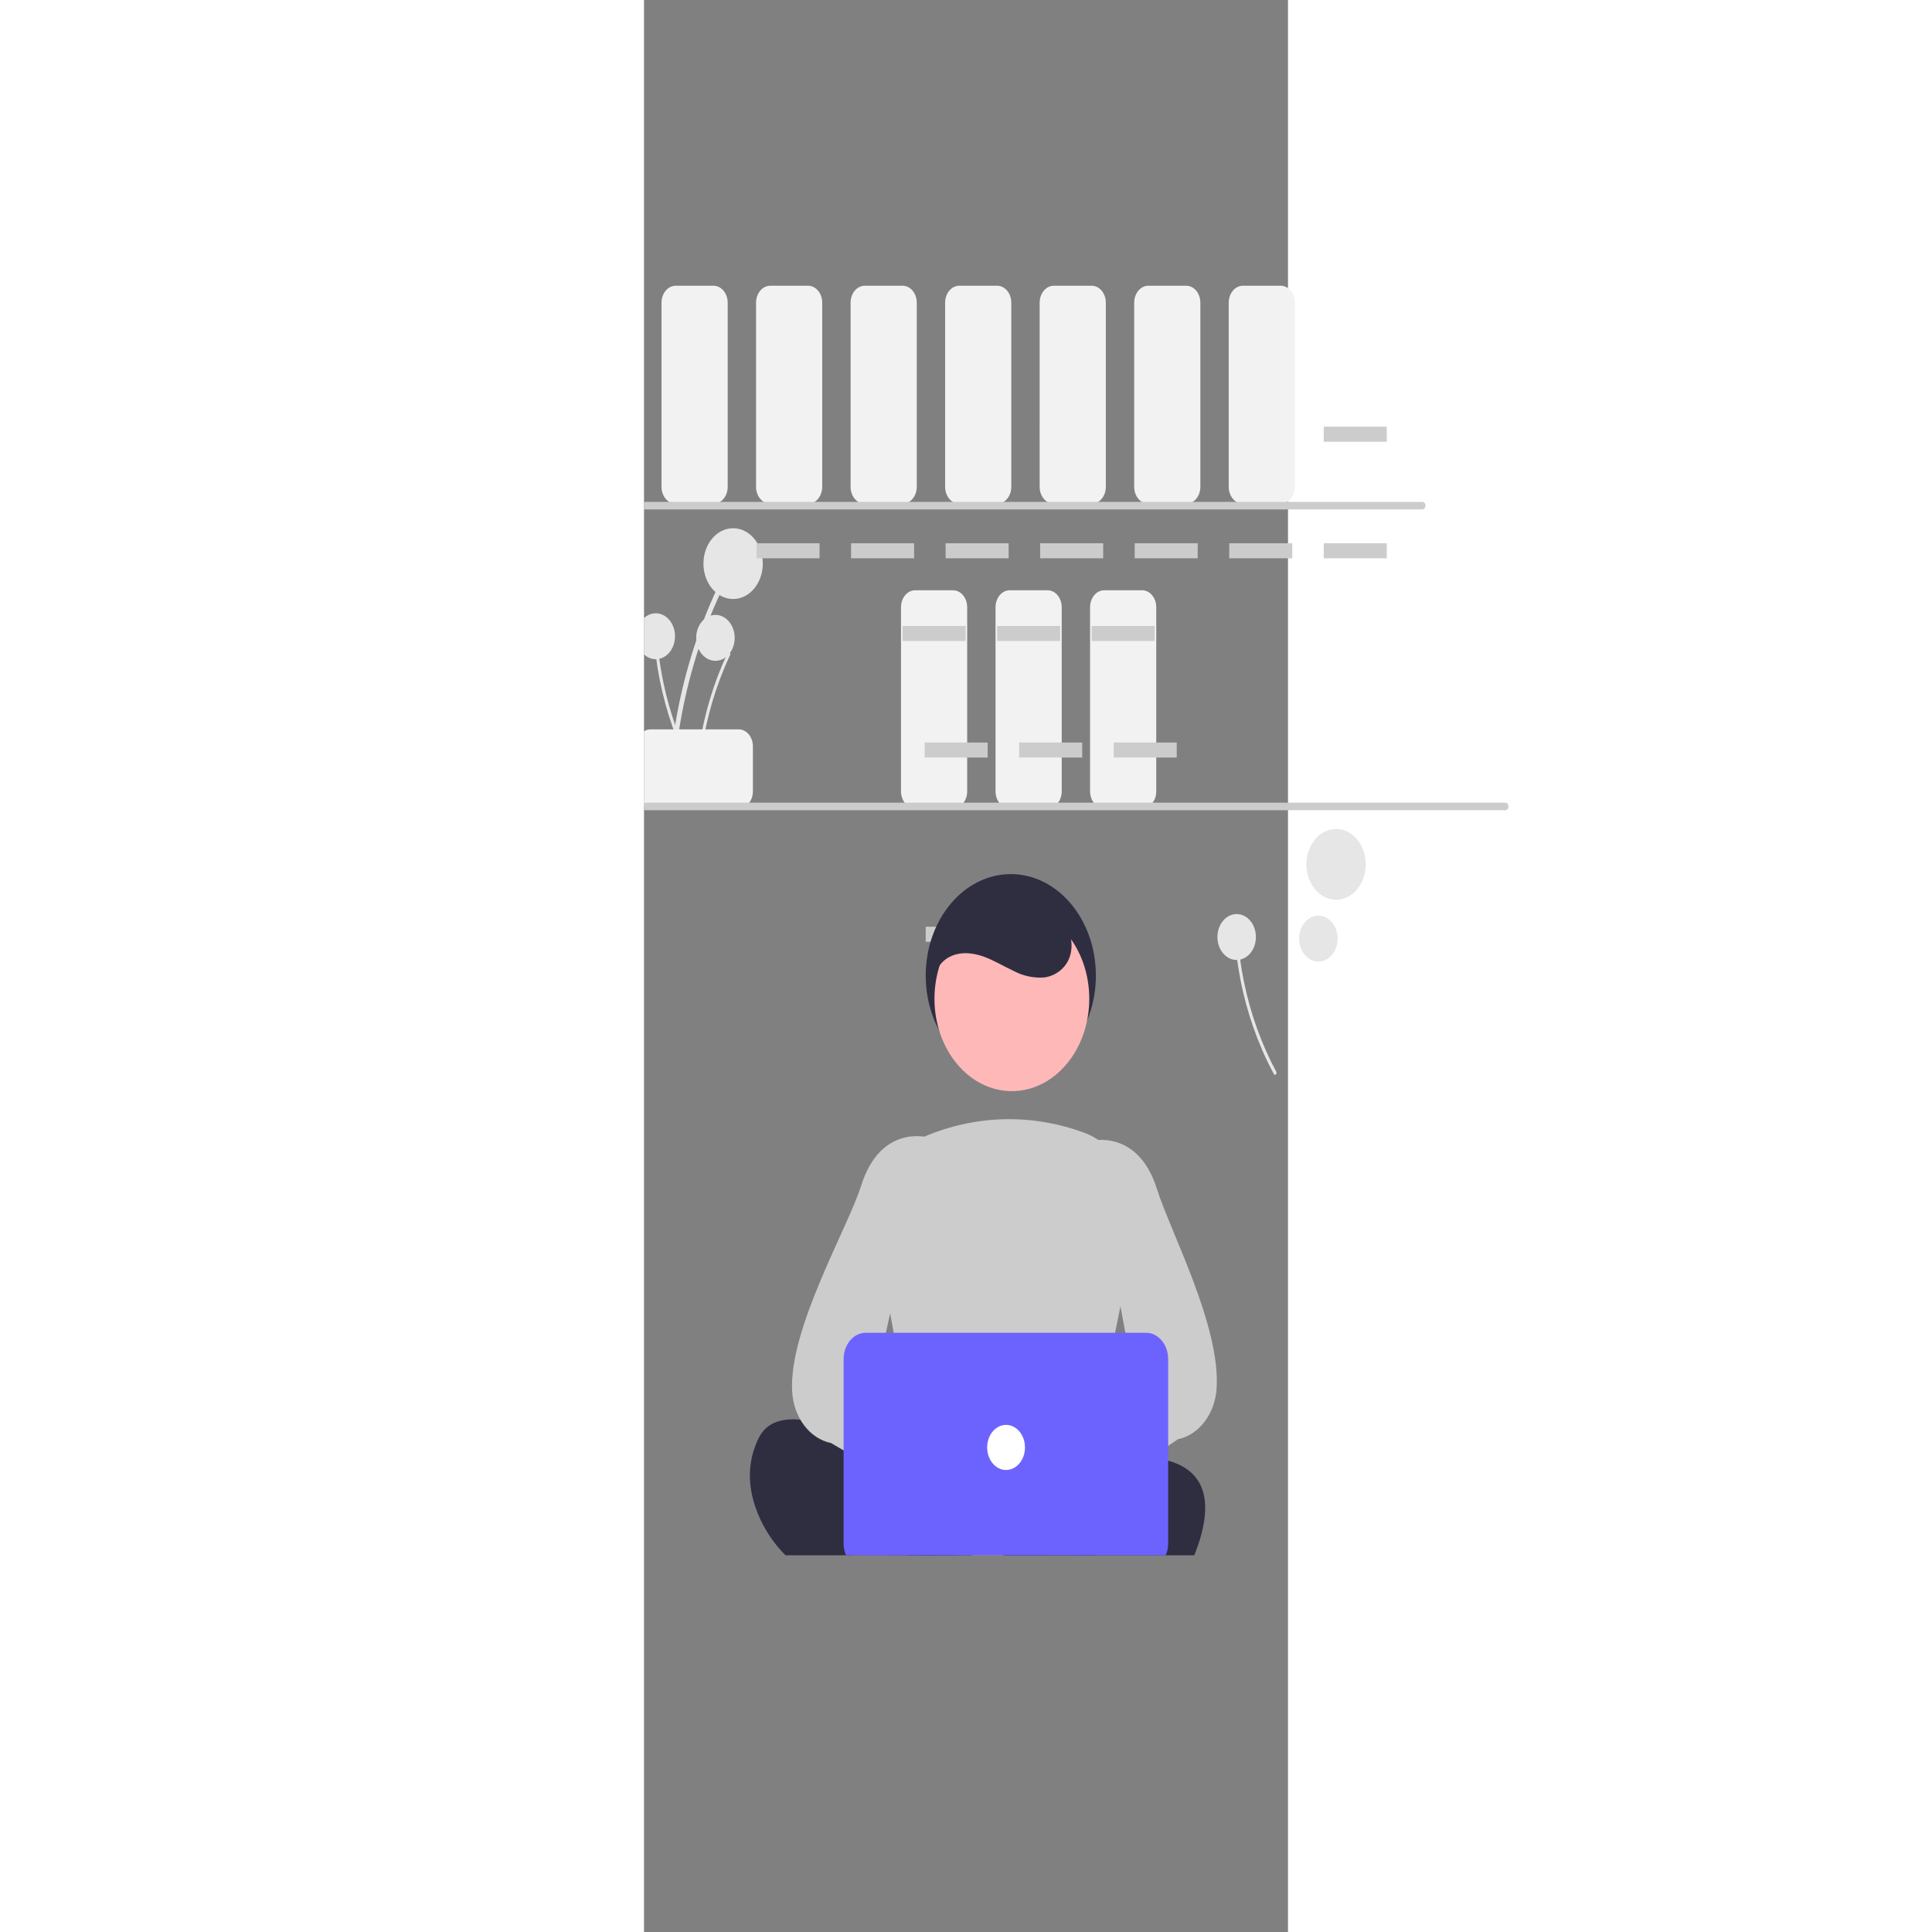 <svg width="200" height="200" viewBox="0 0 200 600" fill="none" xmlns="http://www.w3.org/2000/svg">
<rect x="0" y="0" width="200" height="600" fill="#808080" stroke="none"/>
<g id="undraw_Freelancer_re_irh4 1" clip-path="url(#clip0)">
<path id="Vector" d="M9.359 239.846C10.568 224.311 13.907 209.118 19.243 194.874C20.73 190.91 22.367 187.033 24.154 183.244C24.244 183.046 24.265 182.814 24.214 182.597C24.163 182.38 24.044 182.196 23.881 182.082C23.718 181.968 23.524 181.935 23.341 181.988C23.157 182.041 22.999 182.178 22.898 182.368C16.401 196.17 11.849 211.152 9.424 226.715C8.75 231.061 8.243 235.438 7.904 239.846C7.818 240.957 9.273 240.95 9.359 239.846V239.846Z" fill="#E6E6E6"/>
<path id="Vector_2" d="M27.677 186.028C32.766 186.028 36.891 181.106 36.891 175.036C36.891 168.965 32.766 164.044 27.677 164.044C22.589 164.044 18.464 168.965 18.464 175.036C18.464 181.106 22.589 186.028 27.677 186.028Z" fill="#E6E6E6"/>
<path id="Vector_3" d="M17.151 240.137C17.936 230.059 20.102 220.203 23.564 210.962C24.529 208.391 25.591 205.876 26.75 203.418C26.808 203.289 26.822 203.138 26.789 202.998C26.756 202.857 26.678 202.737 26.573 202.664C26.467 202.59 26.341 202.568 26.222 202.603C26.103 202.637 26 202.726 25.935 202.849C21.72 211.803 18.767 221.523 17.194 231.619C16.757 234.439 16.428 237.278 16.208 240.137C16.152 240.859 17.096 240.854 17.151 240.137V240.137Z" fill="#E6E6E6"/>
<path id="Vector_4" d="M22.185 205.223C25.486 205.223 28.162 202.031 28.162 198.092C28.162 194.154 25.486 190.961 22.185 190.961C18.884 190.961 16.208 194.154 16.208 198.092C16.208 202.031 18.884 205.223 22.185 205.223Z" fill="#E6E6E6"/>
<path id="Vector_5" d="M15.96 239.464C11.383 230.942 8.01 221.581 5.976 211.755C5.411 209.019 4.952 206.257 4.598 203.468C4.578 203.324 4.511 203.195 4.413 203.108C4.314 203.022 4.191 202.984 4.07 203.003C3.949 203.023 3.838 203.098 3.762 203.212C3.686 203.327 3.651 203.472 3.663 203.618C4.955 213.771 7.638 223.601 11.602 232.716C12.711 235.261 13.916 237.741 15.216 240.157C15.544 240.767 16.286 240.07 15.96 239.464Z" fill="#E6E6E6"/>
<path id="Vector_6" d="M3.655 204.723C6.956 204.723 9.632 201.53 9.632 197.592C9.632 193.653 6.956 190.461 3.655 190.461C0.354 190.461 -2.322 193.653 -2.322 197.592C-2.322 201.53 0.354 204.723 3.655 204.723Z" fill="#E6E6E6"/>
<path id="Vector_7" d="M-2.389 245.774V231.763C-2.387 230.37 -1.923 229.034 -1.097 228.049C-0.272 227.064 0.848 226.51 2.015 226.509H29.417C30.584 226.51 31.703 227.064 32.529 228.049C33.355 229.034 33.819 230.37 33.82 231.763V245.774C33.819 247.167 33.355 248.502 32.529 249.487C31.703 250.472 30.584 251.026 29.417 251.028H2.015C0.848 251.026 -0.272 250.472 -1.097 249.487C-1.923 248.502 -2.387 247.167 -2.389 245.774Z" fill="#F2F2F2"/>
<path id="Vector_8" d="M21.588 156.454H9.844C8.677 156.453 7.557 155.899 6.731 154.914C5.906 153.929 5.442 152.593 5.44 151.2V93.989C5.442 92.597 5.906 91.261 6.731 90.276C7.557 89.291 8.677 88.737 9.844 88.735H21.588C22.755 88.737 23.875 89.291 24.7 90.276C25.526 91.261 25.99 92.597 25.991 93.989V151.2C25.99 152.593 25.526 153.929 24.7 154.914C23.875 155.899 22.755 156.453 21.588 156.454V156.454Z" fill="#F2F2F2"/>
<path id="Vector_9" d="M54.527 132.519H34.954V137.19H54.527V132.519Z" fill="#CCCCCC"/>
<path id="Vector_10" d="M54.527 168.714H34.954V173.384H54.527V168.714Z" fill="#CCCCCC"/>
<path id="Vector_11" d="M50.946 156.454H39.203C38.035 156.453 36.916 155.899 36.09 154.914C35.265 153.929 34.8 152.593 34.799 151.2V93.989C34.8 92.597 35.265 91.261 36.09 90.276C36.916 89.291 38.035 88.737 39.203 88.735H50.946C52.114 88.737 53.233 89.291 54.059 90.276C54.885 91.261 55.349 92.597 55.35 93.989V151.2C55.349 152.593 54.885 153.929 54.059 154.914C53.233 155.899 52.114 156.453 50.946 156.454V156.454Z" fill="#F2F2F2"/>
<path id="Vector_12" d="M83.885 132.519H64.313V137.19H83.885V132.519Z" fill="#CCCCCC"/>
<path id="Vector_13" d="M83.885 168.714H64.313V173.384H83.885V168.714Z" fill="#CCCCCC"/>
<path id="Vector_14" d="M80.305 156.454H68.562C67.394 156.453 66.275 155.899 65.449 154.914C64.624 153.929 64.159 152.593 64.158 151.2V93.989C64.159 92.597 64.624 91.261 65.449 90.276C66.275 89.291 67.394 88.737 68.562 88.735H80.305C81.473 88.737 82.592 89.291 83.418 90.276C84.243 91.261 84.708 92.597 84.709 93.989V151.2C84.708 152.593 84.243 153.929 83.418 154.914C82.592 155.899 81.473 156.453 80.305 156.454V156.454Z" fill="#F2F2F2"/>
<path id="Vector_15" d="M113.244 132.519H93.672V137.19H113.244V132.519Z" fill="#CCCCCC"/>
<path id="Vector_16" d="M113.244 168.714H93.672V173.384H113.244V168.714Z" fill="#CCCCCC"/>
<path id="Vector_17" d="M95.963 251.028H84.22C83.052 251.026 81.933 250.472 81.107 249.487C80.281 248.502 79.817 247.167 79.816 245.774V188.563C79.817 187.17 80.281 185.834 81.107 184.849C81.933 183.864 83.052 183.31 84.22 183.309H95.963C97.131 183.31 98.25 183.864 99.076 184.849C99.901 185.834 100.366 187.17 100.367 188.563V245.774C100.366 247.167 99.901 248.502 99.076 249.487C98.25 250.472 97.131 251.026 95.963 251.028V251.028Z" fill="#F2F2F2"/>
<path id="Vector_18" d="M99.878 194.4H80.305V199.071H99.878V194.4Z" fill="#CCCCCC"/>
<path id="Vector_19" d="M106.728 230.595H87.156V235.265H106.728V230.595Z" fill="#CCCCCC"/>
<path id="Vector_20" d="M125.322 251.028H113.578C112.411 251.026 111.291 250.472 110.466 249.487C109.64 248.502 109.176 247.167 109.175 245.774V188.563C109.176 187.17 109.64 185.834 110.466 184.849C111.291 183.864 112.411 183.31 113.578 183.309H125.322C126.49 183.31 127.609 183.864 128.434 184.849C129.26 185.834 129.724 187.17 129.726 188.563V245.774C129.724 247.167 129.26 248.502 128.434 249.487C127.609 250.472 126.49 251.026 125.322 251.028Z" fill="#F2F2F2"/>
<path id="Vector_21" d="M129.236 194.4H109.664V199.071H129.236V194.4Z" fill="#CCCCCC"/>
<path id="Vector_22" d="M136.087 230.595H116.514V235.265H136.087V230.595Z" fill="#CCCCCC"/>
<path id="Vector_23" d="M154.681 251.028H142.937C141.77 251.026 140.65 250.472 139.825 249.487C138.999 248.502 138.535 247.167 138.533 245.774V188.563C138.535 187.17 138.999 185.834 139.825 184.849C140.65 183.864 141.77 183.31 142.937 183.309H154.681C155.848 183.31 156.968 183.864 157.793 184.849C158.619 185.834 159.083 187.17 159.085 188.563V245.774C159.083 247.167 158.619 248.502 157.793 249.487C156.968 250.472 155.848 251.026 154.681 251.028V251.028Z" fill="#F2F2F2"/>
<path id="Vector_24" d="M158.595 194.4H139.023V199.071H158.595V194.4Z" fill="#CCCCCC"/>
<path id="Vector_25" d="M165.446 230.595H145.873V235.265H165.446V230.595Z" fill="#CCCCCC"/>
<path id="Vector_26" d="M107.062 287.806H87.49V292.476H107.062V287.806Z" fill="#CCCCCC"/>
<path id="Vector_27" d="M109.664 156.454H97.92C96.753 156.453 95.633 155.899 94.808 154.914C93.982 153.929 93.518 152.593 93.517 151.2V93.989C93.518 92.597 93.982 91.261 94.808 90.276C95.633 89.291 96.753 88.737 97.92 88.735H109.664C110.831 88.737 111.951 89.291 112.776 90.276C113.602 91.261 114.066 92.597 114.068 93.989V151.2C114.066 152.593 113.602 153.929 112.776 154.914C111.951 155.899 110.831 156.453 109.664 156.454V156.454Z" fill="#F2F2F2"/>
<path id="Vector_28" d="M142.603 132.519H123.031V137.19H142.603V132.519Z" fill="#CCCCCC"/>
<path id="Vector_29" d="M142.603 168.714H123.031V173.384H142.603V168.714Z" fill="#CCCCCC"/>
<path id="Vector_30" d="M139.023 156.454H127.279C126.112 156.453 124.992 155.899 124.167 154.914C123.341 153.929 122.877 152.593 122.875 151.2V93.989C122.877 92.597 123.341 91.261 124.167 90.276C124.992 89.291 126.112 88.737 127.279 88.735H139.023C140.19 88.737 141.31 89.291 142.135 90.276C142.961 91.261 143.425 92.597 143.427 93.989V151.2C143.425 152.593 142.961 153.929 142.135 154.914C141.31 155.899 140.19 156.453 139.023 156.454V156.454Z" fill="#F2F2F2"/>
<path id="Vector_31" d="M171.962 132.519H152.389V137.19H171.962V132.519Z" fill="#CCCCCC"/>
<path id="Vector_32" d="M171.962 168.714H152.389V173.384H171.962V168.714Z" fill="#CCCCCC"/>
<path id="Vector_33" d="M168.381 156.454H156.638C155.47 156.453 154.351 155.899 153.525 154.914C152.7 153.929 152.235 152.593 152.234 151.2V93.989C152.235 92.597 152.7 91.261 153.525 90.276C154.351 89.291 155.47 88.737 156.638 88.735H168.381C169.549 88.737 170.668 89.291 171.494 90.276C172.32 91.261 172.784 92.597 172.785 93.989V151.2C172.784 152.593 172.32 153.929 171.494 154.914C170.668 155.899 169.549 156.453 168.381 156.454V156.454Z" fill="#F2F2F2"/>
<path id="Vector_34" d="M201.321 132.519H181.748V137.19H201.321V132.519Z" fill="#CCCCCC"/>
<path id="Vector_35" d="M201.321 168.714H181.748V173.384H201.321V168.714Z" fill="#CCCCCC"/>
<path id="Vector_36" d="M197.74 156.454H185.997C184.829 156.453 183.71 155.899 182.884 154.914C182.059 153.929 181.594 152.593 181.593 151.2V93.989C181.594 92.597 182.059 91.261 182.884 90.276C183.71 89.291 184.829 88.737 185.997 88.735H197.74C198.908 88.737 200.027 89.291 200.853 90.276C201.678 91.261 202.143 92.597 202.144 93.989V151.2C202.143 152.593 201.678 153.929 200.853 154.914C200.027 155.899 198.908 156.453 197.74 156.454V156.454Z" fill="#F2F2F2"/>
<path id="Vector_37" d="M230.679 132.519H211.107V137.19H230.679V132.519Z" fill="#CCCCCC"/>
<path id="Vector_38" d="M230.679 168.714H211.107V173.384H230.679V168.714Z" fill="#CCCCCC"/>
<path id="Vector_39" d="M241.721 158.206H-37.188C-37.447 158.206 -37.696 158.083 -37.88 157.864C-38.063 157.645 -38.166 157.348 -38.166 157.038C-38.166 156.729 -38.063 156.432 -37.88 156.213C-37.696 155.994 -37.447 155.871 -37.188 155.871H241.721C241.98 155.871 242.229 155.994 242.413 156.213C242.596 156.432 242.699 156.729 242.699 157.038C242.699 157.348 242.596 157.645 242.413 157.864C242.229 158.083 241.98 158.206 241.721 158.206Z" fill="#CCCCCC"/>
<path id="Vector_40" d="M267.499 251.611H-11.409C-11.669 251.611 -11.918 251.488 -12.101 251.269C-12.285 251.051 -12.388 250.754 -12.388 250.444C-12.388 250.134 -12.285 249.837 -12.101 249.618C-11.918 249.399 -11.669 249.276 -11.409 249.276H267.499C267.759 249.276 268.007 249.399 268.191 249.618C268.375 249.837 268.478 250.134 268.478 250.444C268.478 250.754 268.375 251.051 268.191 251.269C268.007 251.488 267.759 251.611 267.499 251.611Z" fill="#CCCCCC"/>
<path id="Vector_41" d="M214.929 279.433C220.017 279.433 224.142 274.512 224.142 268.441C224.142 262.371 220.017 257.449 214.929 257.449C209.841 257.449 205.716 262.371 205.716 268.441C205.716 274.512 209.841 279.433 214.929 279.433Z" fill="#E6E6E6"/>
<path id="Vector_42" d="M209.437 298.629C212.738 298.629 215.414 295.436 215.414 291.498C215.414 287.56 212.738 284.367 209.437 284.367C206.136 284.367 203.46 287.56 203.46 291.498C203.46 295.436 206.136 298.629 209.437 298.629Z" fill="#E6E6E6"/>
<path id="Vector_43" d="M196.362 332.87C191.784 324.348 188.411 314.987 186.377 305.16C185.812 302.425 185.353 299.662 185 296.874C184.979 296.729 184.913 296.601 184.814 296.514C184.716 296.427 184.593 296.39 184.471 296.409C184.35 296.429 184.24 296.503 184.164 296.618C184.088 296.733 184.052 296.878 184.064 297.023C185.357 307.176 188.039 317.007 192.004 326.122C193.112 328.666 194.317 331.146 195.617 333.563C195.945 334.172 196.687 333.476 196.362 332.87Z" fill="#E6E6E6"/>
<path id="Vector_44" d="M184.057 298.128C187.358 298.128 190.034 294.936 190.034 290.997C190.034 287.059 187.358 283.866 184.057 283.866C180.756 283.866 178.08 287.059 178.08 290.997C178.08 294.936 180.756 298.128 184.057 298.128Z" fill="#E6E6E6"/>
<path id="Vector_45" d="M113.913 334.509C128.506 334.509 140.335 320.395 140.335 302.985C140.335 285.574 128.506 271.46 113.913 271.46C99.32 271.46 87.49 285.574 87.49 302.985C87.49 320.395 99.32 334.509 113.913 334.509Z" fill="#2F2E41"/>
<path id="Vector_46" d="M88.807 505.355L88.107 491.066L133.971 481.043L135.005 502.134L88.807 505.355Z" fill="#FFB8B8"/>
<path id="Vector_47" d="M91.029 480.62L92.379 508.179L77.835 509.193L75.635 464.282C77.545 464.149 79.458 464.466 81.265 465.215C83.072 465.964 84.738 467.13 86.168 468.647C87.597 470.165 88.762 472.003 89.596 474.057C90.43 476.111 90.917 478.341 91.029 480.62Z" fill="#2F2E41"/>
<path id="Vector_48" d="M108.755 505.224L101.137 516.282L61.761 486.487L73.004 470.167L108.755 505.224Z" fill="#FFB8B8"/>
<path id="Vector_49" d="M86.832 453.8L81.626 483.081C81.506 483.755 81.512 484.453 81.645 485.123C81.778 485.794 82.033 486.422 82.394 486.961C82.754 487.5 83.209 487.937 83.727 488.241C84.246 488.545 84.814 488.709 85.392 488.72L136.572 489.705C137.149 489.716 137.72 489.575 138.246 489.291C138.772 489.008 139.239 488.589 139.613 488.065C139.988 487.542 140.26 486.926 140.412 486.261C140.564 485.597 140.59 484.901 140.49 484.223L136.013 453.957C135.853 452.876 135.379 451.897 134.674 451.191C133.969 450.485 133.078 450.098 132.158 450.098H90.661C89.764 450.098 88.894 450.466 88.197 451.14C87.5 451.814 87.018 452.753 86.832 453.8V453.8Z" fill="#2F2E41"/>
<path id="Vector_50" d="M95.319 464.109C95.319 464.109 45.409 426.747 35.623 446.596C30.729 456.52 33.176 466.153 36.846 473.304C40.251 479.815 45.14 485.036 50.94 488.355L91.404 511.98L106.084 493.299L96.297 482.79L95.319 464.109Z" fill="#2F2E41"/>
<path id="Vector_51" d="M120.763 458.271C120.763 458.271 185.352 436.088 172.63 478.12C159.908 520.153 111.955 503.807 111.955 503.807L107.062 486.293L123.699 472.282L120.763 458.271Z" fill="#2F2E41"/>
<path id="Vector_52" d="M114.244 338.86C127.519 338.86 138.28 326.021 138.28 310.183C138.28 294.345 127.519 281.506 114.244 281.506C100.969 281.506 90.208 294.345 90.208 310.183C90.208 326.021 100.969 338.86 114.244 338.86Z" fill="#FFB8B8"/>
<path id="Vector_53" d="M115.503 462.905C105.516 462.725 95.579 461.163 85.893 458.251L85.607 458.157L72.194 384.548C70.987 378.08 71.808 371.308 74.5 365.512C77.193 359.716 81.571 355.297 86.808 353.09C102.984 346.165 120.616 345.745 137.011 351.894H137.011C142.512 354.009 147.143 358.521 149.979 364.53C152.815 370.538 153.648 377.602 152.312 384.311L137.331 458.096L137.12 458.216C130.894 461.734 123.109 462.905 115.503 462.905Z" fill="#CCCCCC"/>
<path id="Vector_54" d="M97.487 468.623C97.974 467.008 98.752 465.54 99.766 464.323C100.78 463.105 102.005 462.168 103.356 461.577C104.706 460.985 106.149 460.754 107.583 460.9C109.016 461.046 110.405 461.565 111.653 462.421L138.062 435.071L140.452 456.564L115.006 479.241C113.662 481.645 111.626 483.378 109.283 484.111C106.94 484.843 104.453 484.525 102.294 483.216C100.134 481.908 98.452 479.699 97.566 477.01C96.68 474.32 96.652 471.336 97.487 468.623V468.623Z" fill="#FFB8B8"/>
<path id="Vector_55" d="M122.616 475.756C122.187 475.756 121.759 475.681 121.348 475.534C120.68 475.302 120.068 474.882 119.563 474.31C119.059 473.738 118.677 473.03 118.449 472.246L115.261 461.471C114.963 460.475 114.925 459.395 115.152 458.373C115.38 457.35 115.862 456.435 116.535 455.747L152.518 429.974L138.334 354.477L138.695 354.374C138.841 354.33 153.374 350.384 159.33 369.331C163.5 382.601 178.933 411.453 177.844 430.951C177.638 434.851 176.335 438.554 174.147 441.462C171.959 444.37 169.013 446.314 165.786 446.979L125.282 474.665C124.519 475.371 123.582 475.755 122.616 475.756Z" fill="#CCCCCC"/>
<path id="Vector_56" d="M126.71 466.062C126.223 464.447 125.445 462.979 124.431 461.762C123.417 460.544 122.191 459.607 120.841 459.015C119.49 458.424 118.047 458.193 116.614 458.339C115.18 458.485 113.791 459.004 112.544 459.86L86.134 432.51L83.745 454.003L109.19 476.68C110.534 479.084 112.571 480.817 114.914 481.55C117.257 482.282 119.744 481.964 121.903 480.655C124.063 479.346 125.745 477.138 126.631 474.448C127.517 471.759 127.545 468.775 126.71 466.062V466.062Z" fill="#FFB8B8"/>
<path id="Vector_57" d="M104.172 474.589C103.207 474.587 102.269 474.203 101.506 473.498L58.067 448.146C54.839 447.481 51.894 445.538 49.706 442.63C47.518 439.722 46.215 436.019 46.008 432.118C44.92 412.621 63.288 381.433 67.459 368.163C73.414 349.216 87.947 353.162 88.094 353.206L88.455 353.31L71.334 431.141L110.253 454.579C110.926 455.267 111.409 456.183 111.636 457.205C111.864 458.227 111.826 459.307 111.528 460.303L108.34 471.078C108.112 471.863 107.73 472.571 107.225 473.143C106.721 473.715 106.109 474.134 105.441 474.367C105.029 474.514 104.602 474.588 104.172 474.589V474.589Z" fill="#CCCCCC"/>
<path id="Vector_58" d="M155.936 487.461H68.838C67.022 487.458 65.281 486.596 63.996 485.064C62.712 483.532 61.99 481.454 61.988 479.288V422.077C61.99 419.91 62.712 417.832 63.996 416.3C65.281 414.768 67.022 413.906 68.838 413.904H155.936C157.752 413.906 159.493 414.768 160.777 416.3C162.062 417.832 162.784 419.91 162.786 422.077V479.288C162.784 481.454 162.061 483.532 160.777 485.064C159.493 486.596 157.752 487.458 155.936 487.461V487.461Z" fill="#6C63FF"/>
<path id="Vector_59" d="M112.445 456.52C115.687 456.52 118.316 453.384 118.316 449.515C118.316 445.646 115.687 442.509 112.445 442.509C109.202 442.509 106.573 445.646 106.573 449.515C106.573 453.384 109.202 456.52 112.445 456.52Z" fill="white"/>
<path id="Vector_60" d="M89.967 309.016C88.543 304.705 90.88 299.567 94.347 297.479C97.814 295.391 101.998 295.788 105.707 297.164C108.824 298.321 111.745 300.113 114.786 301.529C117.784 303.114 121.058 303.81 124.33 303.557C127.574 303.12 130.802 300.95 132.129 297.392C133.505 293.705 132.569 289.204 130.45 286.057C128.196 283.014 125.279 280.777 122.023 279.594C114.872 276.589 106.611 276.501 99.972 280.87C93.333 285.239 88.821 294.542 90.194 303.439" fill="#2F2E41"/>
</g>
<defs>
<clipPath id="clip0">
<rect width="641" height="483" fill="white"/>
</clipPath>
</defs>
</svg>
